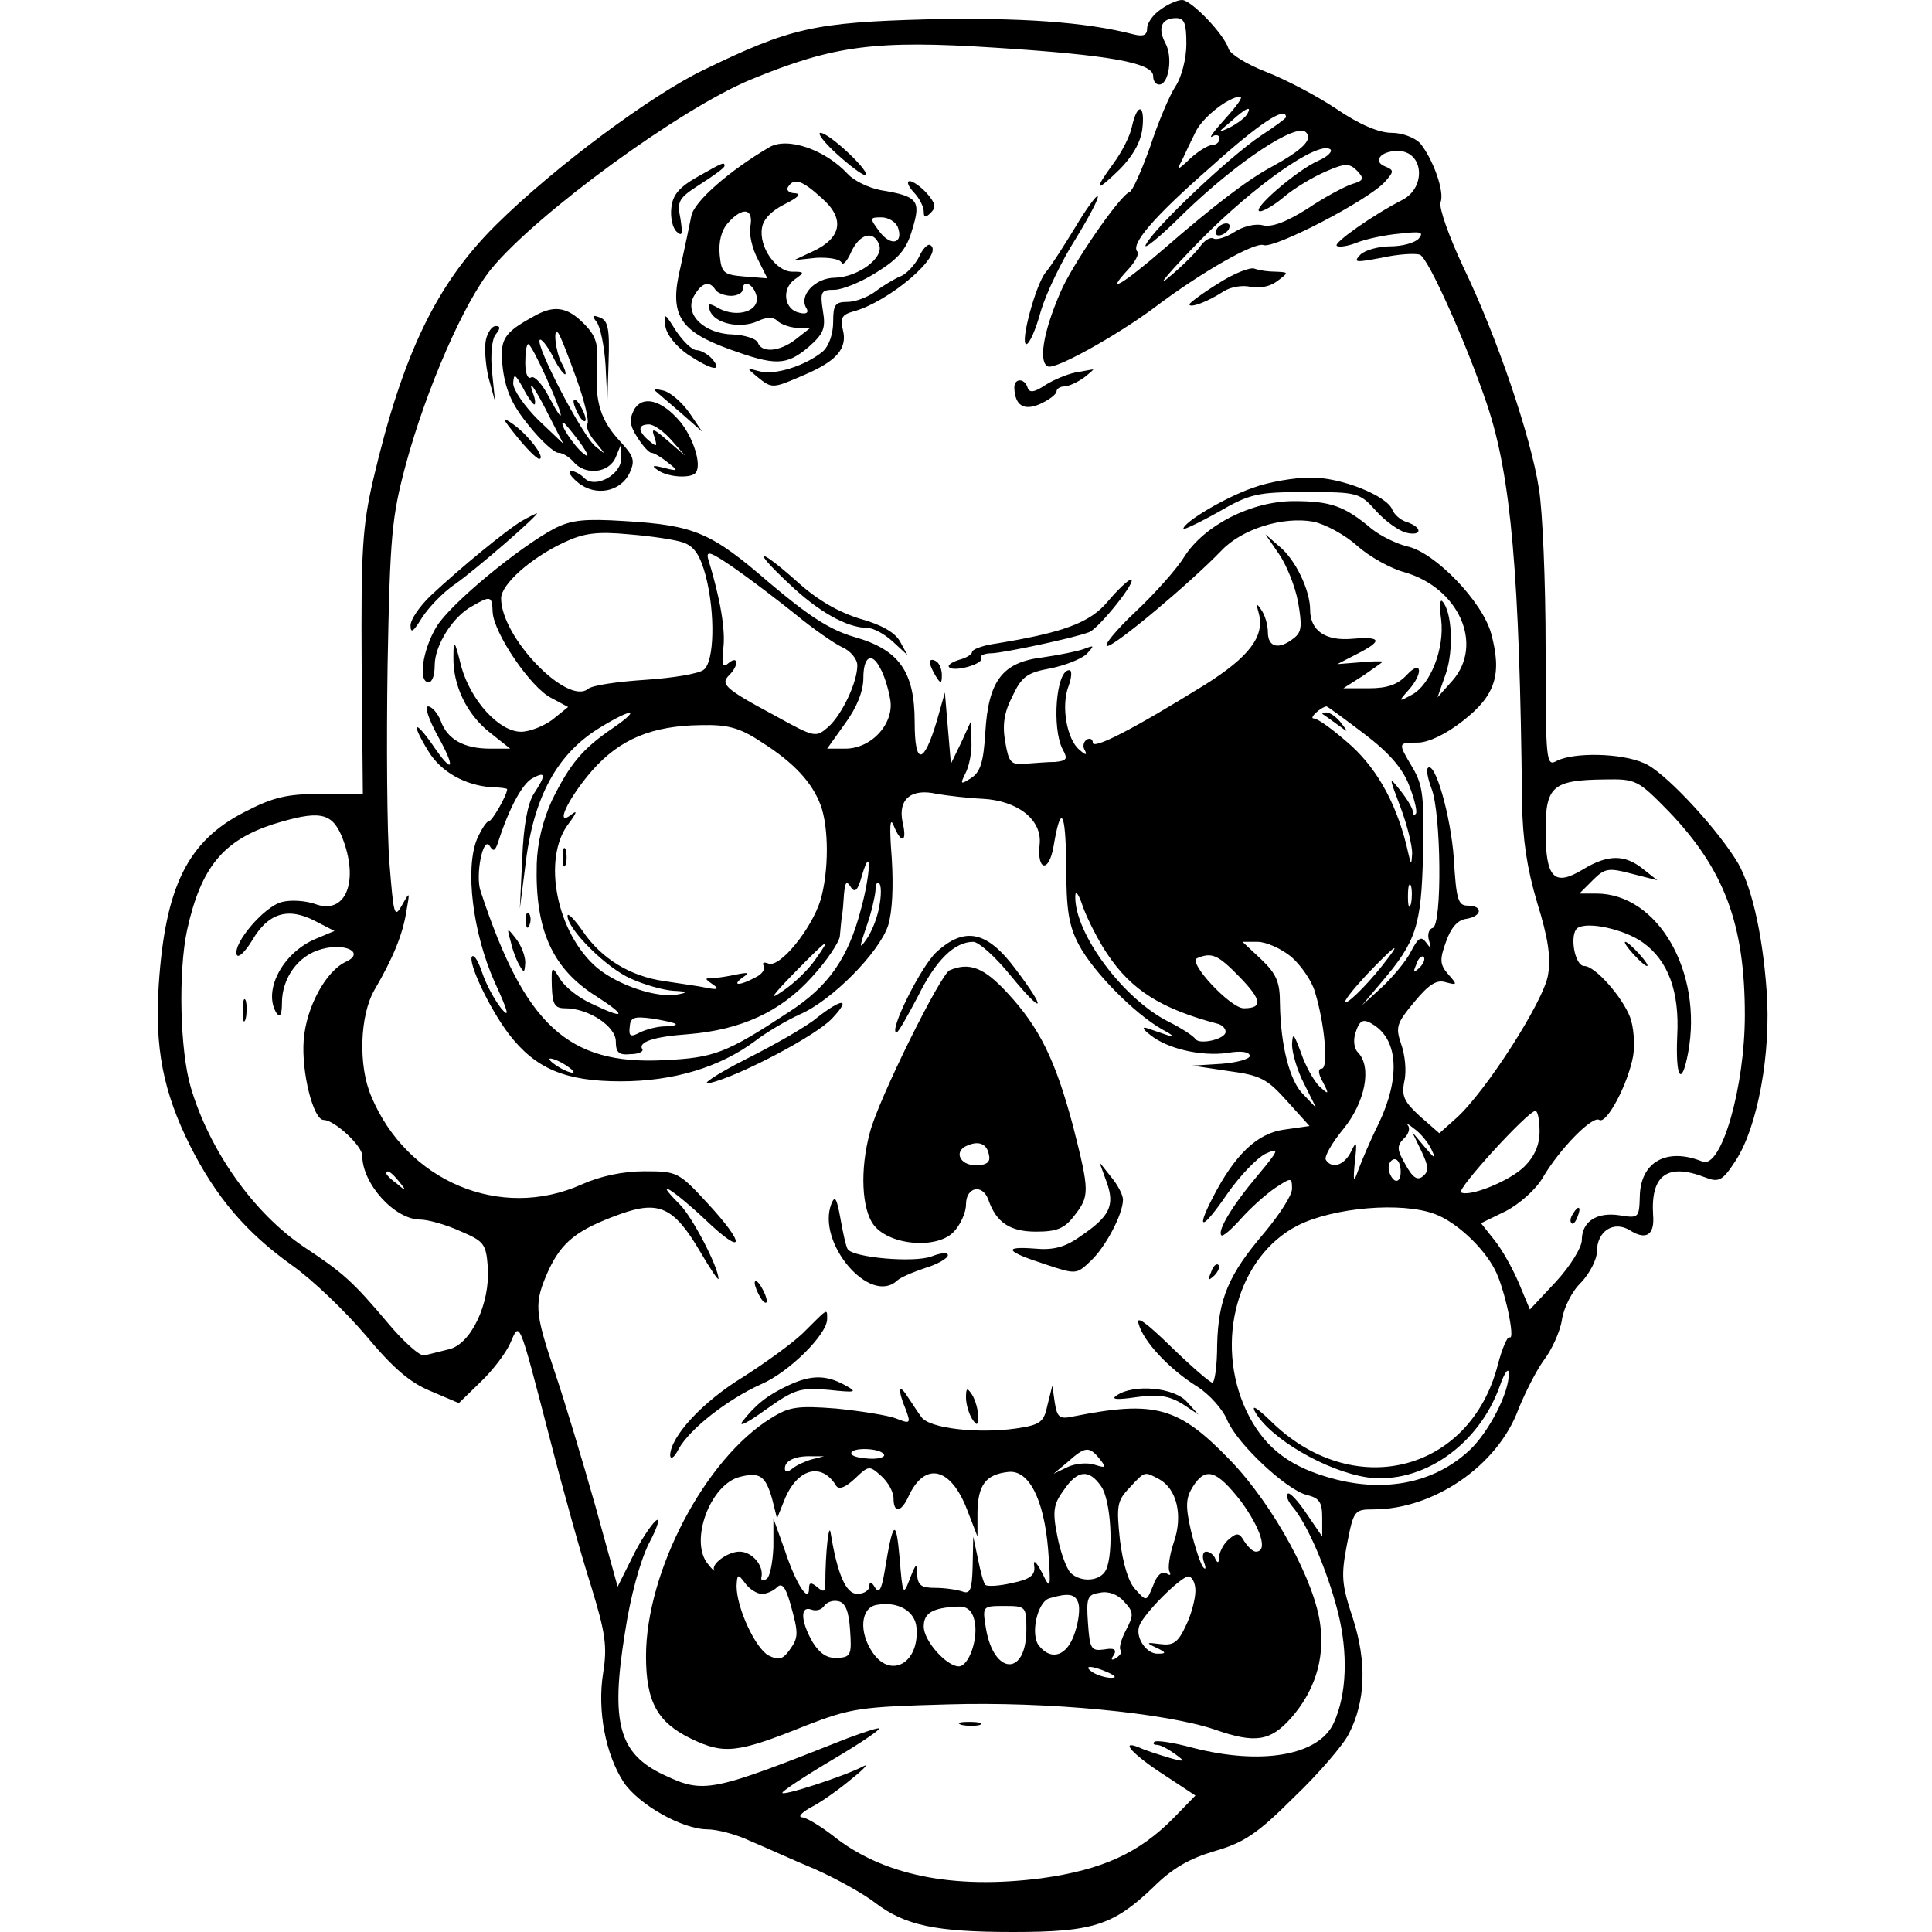 <?xml version="1.0" standalone="no"?>
<!DOCTYPE svg PUBLIC "-//W3C//DTD SVG 20010904//EN"
 "http://www.w3.org/TR/2001/REC-SVG-20010904/DTD/svg10.dtd">
<svg version="1.0" xmlns="http://www.w3.org/2000/svg"
 width="320pt" height="320pt" viewBox="0 0 320 320"
 preserveAspectRatio="xMidYMid meet">
<g transform="translate(0,320) scale(0.1,-0.1)"
fill="#000000" stroke="none">
<path d="M1922 3184 c-12 -8 -22 -22 -22 -31 0 -11 -6 -14 -22 -10 -81 21
-188 28 -341 25 -188 -5 -228 -14 -372 -84 -87 -42 -247 -161 -343 -256 -99
-98 -155 -214 -204 -423 -18 -78 -20 -119 -19 -305 l2 -215 -69 0 c-56 0 -79
-5 -127 -30 -94 -48 -131 -123 -142 -285 -7 -105 7 -178 52 -268 43 -85 92
-143 169 -198 34 -24 88 -76 122 -116 45 -54 73 -78 107 -92 l47 -20 36 35
c20 19 42 48 49 64 16 36 13 45 65 -155 22 -86 53 -197 69 -247 24 -78 27
-100 20 -144 -10 -62 4 -135 34 -181 25 -37 97 -78 139 -78 15 0 47 -8 70 -19
24 -10 72 -32 108 -47 36 -16 81 -41 100 -56 49 -37 99 -48 228 -48 132 0 166
11 232 74 32 32 61 48 102 60 48 14 70 28 131 89 41 39 82 87 91 105 28 54 30
119 7 191 -19 57 -20 71 -10 123 11 56 12 58 44 58 100 0 206 73 240 166 11
27 29 63 42 81 13 17 27 47 30 67 3 20 17 48 32 62 14 15 26 38 26 51 0 34 28
52 55 35 27 -17 41 -7 38 26 -4 66 24 86 86 62 23 -9 29 -6 51 28 36 55 59
178 51 282 -7 96 -26 179 -52 218 -38 59 -120 146 -151 158 -38 17 -116 18
-144 4 -18 -10 -19 -5 -19 187 0 109 -5 227 -11 263 -13 86 -70 253 -125 367
-24 51 -41 99 -38 108 7 17 -12 71 -34 98 -9 9 -29 17 -47 17 -21 0 -54 14
-92 40 -33 22 -85 49 -116 61 -31 12 -59 29 -62 38 -7 24 -62 81 -77 81 -8 0
-24 -7 -36 -16z m43 -57 c0 -24 -8 -55 -18 -70 -10 -15 -29 -60 -42 -100 -14
-39 -29 -73 -34 -75 -16 -5 -97 -123 -115 -167 -29 -67 -36 -116 -20 -122 13
-5 113 51 174 96 79 60 169 111 183 105 18 -6 173 74 201 105 15 17 15 19 1
25 -22 8 -9 26 20 26 43 0 48 -60 8 -81 -49 -25 -114 -71 -109 -76 3 -3 18 -1
33 5 15 6 47 13 71 15 35 4 41 3 32 -8 -6 -7 -27 -13 -47 -13 -19 0 -42 -6
-50 -14 -12 -13 -8 -13 35 -5 27 6 56 8 64 5 14 -6 77 -147 111 -248 40 -119
54 -282 58 -660 1 -60 8 -108 25 -165 18 -58 23 -90 18 -120 -7 -43 -103 -193
-152 -237 l-28 -25 -32 28 c-26 24 -31 33 -26 58 4 17 1 44 -5 61 -10 29 -8
35 22 71 24 29 37 37 52 32 19 -5 19 -4 4 13 -14 16 -15 24 -4 54 8 23 19 36
33 38 27 4 29 22 3 22 -16 0 -19 10 -23 78 -5 70 -31 162 -43 150 -3 -3 0 -18
6 -34 16 -40 18 -226 2 -231 -7 -2 -9 -12 -6 -21 4 -14 3 -14 -5 -3 -8 11 -13
8 -25 -15 -8 -16 -30 -42 -48 -59 l-33 -30 32 38 c58 68 66 93 69 211 2 95 0
115 -17 144 -25 42 -25 42 8 42 18 0 47 14 75 36 54 42 65 77 47 144 -14 53
-93 135 -139 145 -17 4 -44 17 -59 29 -45 38 -68 46 -129 46 -70 0 -149 -40
-182 -93 -11 -18 -47 -59 -80 -90 -33 -31 -54 -57 -47 -57 13 0 138 105 189
158 34 36 102 57 152 48 20 -4 53 -22 73 -40 20 -18 56 -38 79 -44 89 -26 131
-119 79 -179 l-25 -28 14 40 c13 39 10 102 -6 119 -4 5 -5 -9 -2 -30 6 -48
-18 -109 -49 -125 -22 -12 -22 -11 -5 8 25 28 22 52 -3 25 -15 -16 -32 -22
-63 -22 l-42 0 33 21 c17 12 32 22 32 23 0 1 -17 1 -37 -1 l-38 -3 33 17 c43
22 40 29 -8 25 -44 -4 -70 13 -70 48 0 32 -24 83 -51 105 l-23 20 22 -32 c12
-17 27 -53 32 -80 7 -40 6 -50 -7 -60 -25 -20 -43 -15 -43 10 0 12 -5 29 -11
37 -8 12 -9 11 -4 -6 10 -38 -16 -72 -89 -118 -121 -75 -186 -108 -186 -96 0
6 -5 8 -10 5 -6 -4 -7 -12 -3 -18 4 -8 1 -8 -9 1 -21 17 -31 73 -18 106 5 14
6 26 1 26 -22 0 -29 -96 -11 -131 9 -16 7 -19 -12 -21 -13 0 -35 -2 -50 -3
-24 -2 -27 2 -33 36 -5 28 -2 49 12 76 15 32 24 39 63 46 25 5 52 16 60 24 13
14 13 15 -5 8 -11 -4 -42 -10 -69 -14 -66 -8 -89 -39 -94 -124 -3 -49 -8 -66
-24 -76 -17 -11 -18 -10 -9 8 6 11 11 35 10 53 l-1 33 -16 -35 -17 -35 -5 59
-5 59 -13 -46 c-22 -74 -37 -76 -37 -3 0 84 -26 120 -100 141 -41 12 -76 35
-141 90 -96 83 -123 95 -240 102 -65 4 -87 2 -115 -12 -59 -31 -173 -125 -196
-163 -23 -38 -31 -92 -13 -92 6 0 10 12 10 28 0 33 30 81 62 98 31 18 33 17
34 -10 2 -35 63 -125 97 -142 l28 -15 -26 -21 c-15 -11 -38 -20 -52 -20 -36 0
-83 51 -99 108 -11 45 -13 46 -13 16 -1 -47 22 -95 60 -125 l34 -27 -33 0
c-43 0 -71 15 -82 46 -5 13 -15 24 -21 24 -6 0 1 -21 15 -47 32 -57 27 -68 -8
-16 -31 44 -35 35 -6 -12 21 -34 61 -56 105 -59 14 0 25 -2 25 -3 0 -10 -25
-53 -30 -53 -4 0 -13 -14 -20 -30 -20 -49 -7 -155 29 -236 23 -50 26 -62 11
-44 -11 14 -25 40 -31 58 -6 18 -13 31 -17 28 -8 -9 29 -87 61 -129 44 -57 93
-78 185 -78 87 0 164 23 223 67 18 14 52 34 74 44 53 23 131 102 146 147 7 23
9 64 6 112 -4 51 -3 69 3 54 13 -32 23 -28 15 5 -8 38 14 57 57 47 18 -3 52
-7 75 -8 59 -3 99 -35 95 -75 -5 -44 15 -49 23 -4 12 72 20 60 21 -31 0 -74 4
-100 21 -132 24 -45 92 -114 138 -140 17 -9 21 -13 10 -10 -11 4 -27 9 -35 12
-9 3 -7 -2 5 -11 28 -23 84 -36 128 -30 22 4 37 2 37 -5 0 -5 -21 -11 -47 -13
l-48 -3 60 -9 c53 -7 64 -13 97 -50 l37 -41 -42 -6 c-45 -6 -82 -42 -118 -112
-30 -58 -17 -54 24 6 21 30 49 59 63 66 24 11 23 7 -13 -36 -43 -51 -67 -92
-60 -99 2 -3 17 10 33 28 16 18 42 41 57 51 26 17 27 17 27 -2 0 -11 -21 -43
-46 -73 -59 -69 -76 -109 -78 -185 0 -35 -4 -63 -8 -63 -4 0 -35 27 -68 59
-42 41 -59 53 -54 38 8 -29 50 -74 96 -103 21 -13 44 -39 51 -57 17 -39 97
-114 131 -123 21 -5 26 -12 26 -37 l0 -32 -26 38 c-14 21 -28 36 -31 33 -4 -3
1 -14 9 -23 24 -29 56 -103 74 -173 17 -68 15 -136 -7 -184 -25 -54 -120 -70
-233 -41 -33 9 -61 13 -64 10 -3 -3 -1 -5 4 -5 6 0 19 -7 30 -15 18 -13 17
-14 -11 -6 -16 5 -39 12 -49 17 -33 13 -9 -13 44 -47 l50 -33 -36 -37 c-57
-58 -118 -86 -219 -100 -147 -19 -264 5 -346 71 -21 16 -44 30 -51 30 -7 1 1
9 18 18 17 9 46 30 65 46 19 15 28 25 20 21 -29 -16 -140 -52 -135 -44 2 4 40
29 84 55 44 26 78 49 76 51 -1 2 -25 -6 -52 -16 -227 -90 -238 -92 -304 -61
-75 35 -89 86 -65 235 9 60 25 119 40 149 15 28 19 44 11 37 -8 -7 -26 -34
-39 -61 l-24 -48 -37 134 c-21 74 -51 174 -67 221 -34 102 -35 114 -10 170 22
46 46 66 118 92 64 23 89 12 132 -61 17 -29 31 -50 31 -46 0 19 -43 102 -64
123 -47 47 -11 25 42 -25 66 -63 68 -42 3 28 -47 51 -50 52 -104 52 -35 0 -73
-8 -104 -22 -134 -60 -289 5 -348 146 -22 51 -19 134 5 176 31 53 47 92 53
130 6 34 6 34 -7 11 -13 -23 -14 -17 -21 70 -4 51 -5 200 -3 329 4 214 7 244
30 330 34 126 97 270 142 325 76 92 313 265 429 313 138 57 207 66 406 53 188
-12 261 -25 261 -47 0 -8 4 -14 10 -14 16 0 23 46 10 69 -13 25 -6 41 18 41
14 0 17 -9 17 -43z m64 -124 c-18 -20 -28 -33 -21 -29 6 4 12 2 12 -3 0 -6 -5
-11 -12 -11 -6 0 -23 -10 -36 -22 -22 -21 -24 -21 -14 -3 5 11 15 32 22 46 11
24 54 58 74 59 6 0 -6 -16 -25 -37z m36 7 c-3 -5 -16 -15 -28 -21 -21 -10 -21
-9 2 10 25 23 36 27 26 11z m65 -4 c0 -2 -19 -16 -42 -31 -51 -34 -176 -152
-190 -180 -6 -11 23 12 63 52 89 86 186 150 202 134 12 -12 -5 -29 -58 -58
-39 -21 -94 -63 -177 -135 -67 -58 -100 -78 -60 -35 12 13 19 26 16 30 -12 12
25 56 122 141 80 72 124 101 124 82z m54 -72 c-35 -15 -114 -83 -97 -84 6 0
25 11 41 25 17 14 47 32 68 41 32 14 39 14 52 1 12 -13 11 -16 -9 -22 -12 -4
-46 -22 -74 -41 -35 -22 -59 -31 -74 -27 -12 3 -32 -2 -46 -11 -14 -9 -30 -14
-35 -11 -5 3 -15 -3 -22 -13 -7 -10 -31 -34 -53 -52 -22 -19 2 10 54 63 90 91
193 163 214 150 5 -3 -3 -12 -19 -19z m-1051 -633 c18 -7 27 -22 36 -55 16
-63 14 -141 -3 -155 -8 -7 -52 -14 -97 -17 -46 -3 -88 -9 -95 -15 -34 -28
-144 85 -144 150 0 23 49 67 105 93 32 15 54 18 107 13 37 -3 78 -9 91 -14z
m184 -118 c29 -24 65 -49 78 -55 14 -6 25 -20 25 -30 0 -28 -25 -81 -48 -102
-21 -18 -22 -18 -89 19 -84 45 -90 52 -75 67 16 16 15 33 -1 20 -10 -9 -12 -4
-9 24 4 30 -5 83 -25 148 -4 15 4 12 42 -14 26 -18 72 -53 102 -77z m141 -90
c6 -10 13 -32 16 -49 9 -40 -29 -84 -74 -84 l-30 0 30 42 c19 26 30 53 30 75
0 36 14 44 28 16z m801 -108 c41 -31 64 -57 75 -86 9 -23 14 -44 11 -47 -3 -3
-5 -1 -5 4 0 5 -9 20 -20 34 -20 25 -20 25 0 -28 11 -29 19 -63 19 -75 -1 -20
-2 -20 -6 -2 -17 78 -49 138 -95 180 -28 25 -55 45 -62 45 -9 0 12 19 21 20 2
0 29 -20 62 -45z m-1244 9 c-50 -34 -71 -59 -101 -120 -15 -33 -24 -70 -25
-105 -3 -110 26 -174 100 -220 51 -33 46 -38 -10 -11 -20 9 -43 27 -51 40 -14
23 -15 23 -14 -12 1 -30 5 -36 22 -36 39 0 84 -30 84 -55 0 -18 5 -23 24 -21
13 0 22 4 20 8 -8 12 19 21 75 25 88 7 154 37 206 95 25 27 45 58 46 67 1 9 2
23 3 31 2 8 3 26 4 40 2 19 4 22 11 11 7 -11 12 -6 19 20 16 53 14 1 -2 -57
-21 -81 -54 -128 -119 -170 -105 -69 -124 -76 -208 -80 -158 -8 -230 58 -303
280 -9 26 4 92 15 75 6 -10 9 -9 14 6 18 56 40 97 57 106 22 12 23 6 2 -26
-10 -16 -17 -53 -19 -107 l-4 -83 9 70 c13 115 53 187 124 230 54 33 69 32 21
-1z m246 -23 c54 -34 84 -67 98 -104 14 -37 14 -110 0 -158 -15 -48 -67 -112
-86 -105 -8 3 -11 2 -8 -4 3 -5 -3 -14 -14 -19 -26 -14 -40 -14 -21 0 12 8 10
9 -10 5 -14 -3 -32 -6 -40 -6 -13 0 -13 -1 0 -10 12 -8 9 -10 -10 -6 -14 3
-45 7 -70 11 -56 8 -104 37 -135 83 -14 20 -25 31 -25 25 0 -22 64 -86 105
-104 22 -10 54 -19 70 -20 23 -1 25 -3 8 -6 -34 -7 -99 15 -134 44 -67 57 -92
181 -47 239 12 16 15 23 6 16 -31 -25 -8 25 33 72 46 52 99 74 180 75 44 1 64
-4 100 -28z m1503 -115 c92 -96 126 -187 126 -337 0 -120 -39 -255 -70 -243
-59 24 -103 0 -104 -58 -1 -35 -2 -36 -33 -31 -38 6 -63 -10 -63 -41 0 -12
-19 -43 -43 -69 l-43 -46 -18 43 c-10 24 -28 56 -40 71 l-23 29 41 20 c23 12
50 36 61 55 28 48 83 104 94 96 12 -7 47 58 56 106 3 19 1 48 -5 64 -13 34
-58 85 -76 85 -16 0 -25 53 -11 63 17 11 77 -2 108 -24 42 -30 61 -81 57 -155
-3 -69 7 -86 18 -28 25 134 -50 264 -152 264 l-28 0 22 22 c20 20 26 21 64 11
l43 -11 -24 19 c-30 24 -58 24 -99 -1 -48 -29 -62 -15 -62 65 0 73 12 83 98
84 52 1 55 -1 106 -53z m-2198 -41 c30 -74 7 -132 -45 -112 -15 5 -39 7 -54 3
-29 -7 -81 -68 -75 -87 2 -7 14 4 26 24 26 44 58 55 103 32 l33 -17 -31 -13
c-55 -23 -88 -86 -65 -123 6 -8 9 -2 9 17 0 41 27 79 66 89 39 11 72 -6 40
-21 -33 -15 -66 -75 -70 -130 -4 -53 16 -132 33 -132 18 0 64 -43 64 -59 0
-47 54 -106 96 -106 12 0 42 -8 66 -19 40 -17 43 -21 46 -60 4 -60 -28 -128
-65 -136 -15 -4 -33 -8 -40 -10 -7 -2 -34 22 -60 53 -59 70 -75 84 -140 127
-83 56 -156 159 -187 264 -18 61 -21 192 -6 261 23 104 60 148 143 175 75 23
96 20 113 -20z m890 -118 c-3 -18 -13 -42 -21 -53 -12 -17 -12 -14 0 21 8 22
14 49 15 59 0 11 3 17 6 13 4 -3 4 -21 0 -40z m881 6 c-3 -10 -5 -4 -5 12 0
17 2 24 5 18 2 -7 2 -21 0 -30z m-503 -83 c40 -60 89 -91 184 -116 6 -2 12 -7
12 -13 0 -12 -43 -22 -50 -12 -3 5 -23 18 -45 29 -75 38 -155 146 -154 207 0
12 6 4 13 -18 8 -21 25 -55 40 -77z m-484 -10 c-11 -16 -35 -39 -53 -51 -24
-17 -20 -10 18 29 58 59 64 63 35 22z m789 5 c16 -14 34 -40 39 -58 16 -52 23
-127 11 -127 -6 0 -6 -8 2 -22 11 -21 10 -22 -6 -7 -9 9 -23 34 -30 55 -12 32
-14 35 -15 14 0 -14 9 -44 20 -65 l20 -40 -21 22 c-23 22 -38 82 -39 151 0 36
-6 49 -31 73 l-31 29 25 0 c14 0 39 -11 56 -25z m160 -2 c-26 -35 -63 -73 -70
-73 -5 0 11 20 34 45 44 46 59 58 36 28z m-246 -31 c37 -38 39 -52 7 -52 -22
0 -94 77 -77 83 24 10 34 6 70 -31z m298 15 c-10 -9 -11 -8 -5 6 3 10 9 15 12
12 3 -3 0 -11 -7 -18z m-1232 -93 c2 -2 -6 -4 -18 -4 -12 0 -31 -5 -41 -10
-15 -8 -19 -7 -17 9 1 16 7 18 37 14 19 -3 37 -7 39 -9z m1157 -2 c40 -26 43
-88 8 -162 -15 -30 -30 -66 -35 -80 -7 -20 -8 -17 -5 15 4 34 3 37 -6 18 -11
-23 -32 -30 -42 -14 -3 5 10 28 29 51 36 44 48 103 24 127 -6 6 -8 20 -4 32 7
22 13 25 31 13z m-1326 -78 c0 -2 -9 0 -20 6 -11 6 -20 13 -20 16 0 2 9 0 20
-6 11 -6 20 -13 20 -16z m1600 -98 c0 -22 -8 -41 -25 -58 -24 -24 -91 -51
-105 -43 -8 5 110 134 123 135 4 0 7 -15 7 -34z m-179 -30 c8 -17 6 -16 -11 4
l-21 25 15 -31 c12 -25 13 -34 3 -42 -9 -8 -17 -3 -29 19 -14 24 -15 31 -3 43
8 7 11 17 7 22 -4 5 1 2 11 -6 10 -7 23 -23 28 -34z m-51 -37 c0 -11 -4 -17
-10 -14 -5 3 -10 13 -10 21 0 8 5 14 10 14 6 0 10 -9 10 -21z m-1659 -16 c13
-16 12 -17 -3 -4 -10 7 -18 15 -18 17 0 8 8 3 21 -13z m1716 -54 c35 -13 80
-55 99 -92 16 -30 35 -119 24 -112 -3 2 -12 -18 -19 -45 -46 -180 -242 -228
-378 -92 -20 19 -30 26 -25 15 24 -45 119 -100 187 -110 90 -12 184 53 219
151 8 23 15 32 15 21 1 -31 -33 -97 -65 -127 -60 -56 -145 -72 -237 -44 -67
20 -106 53 -133 110 -53 114 -14 255 85 306 59 30 173 40 228 19z"/>
<path d="M1875 2991 c-3 -16 -17 -43 -31 -62 -33 -45 -30 -49 10 -10 22 22 35
45 38 67 5 41 -8 45 -17 5z"/>
<path d="M1386 2945 c21 -19 42 -35 47 -35 6 0 -6 16 -26 35 -20 19 -41 35
-48 35 -6 0 6 -16 27 -35z"/>
<path d="M1274 2956 c-65 -38 -125 -90 -129 -114 -3 -15 -11 -53 -18 -85 -19
-78 -2 -105 80 -135 77 -28 95 -28 132 3 25 22 29 31 24 60 -5 32 -3 35 19 35
13 0 45 13 70 29 37 23 50 39 59 71 15 48 9 55 -52 65 -21 4 -45 16 -55 27
-37 40 -100 62 -130 44z m87 -84 c39 -34 33 -66 -14 -88 l-32 -15 37 4 c21 1
39 -2 42 -8 2 -5 9 2 16 18 14 30 37 36 46 12 9 -22 -35 -54 -73 -55 -33 0
-61 -30 -47 -51 4 -7 -1 -10 -12 -7 -25 5 -30 39 -8 55 17 12 17 13 -4 13 -26
0 -55 40 -50 72 2 15 16 29 38 40 22 11 28 17 17 18 -10 0 -15 5 -12 10 10 16
23 12 56 -18z m-118 -46 c-3 -13 3 -38 12 -55 l16 -32 -38 3 c-35 3 -38 6 -41
36 -2 22 3 41 14 53 24 27 42 24 37 -5z m244 -2 c10 -27 -11 -33 -30 -8 -17
23 -17 24 3 24 11 0 23 -7 27 -16z m-302 -104 c3 -5 15 -10 26 -10 10 0 19 5
19 10 0 18 18 10 23 -10 6 -25 -31 -37 -62 -21 -17 10 -20 9 -15 -4 8 -21 50
-30 79 -17 14 7 26 7 32 1 6 -6 20 -11 32 -12 l22 -1 -23 -18 c-27 -21 -57
-23 -63 -5 -3 6 -21 12 -41 13 -47 1 -81 33 -65 63 13 23 26 27 36 11z"/>
<path d="M1155 2907 c-30 -17 -41 -30 -43 -51 -2 -16 2 -34 9 -40 9 -8 10 -4
6 22 -6 29 -3 34 33 57 22 14 40 27 40 30 0 7 -1 7 -45 -18z"/>
<path d="M1513 2882 c10 -10 17 -25 17 -32 0 -11 3 -11 12 -2 9 9 7 16 -7 32
-10 11 -23 20 -28 20 -6 0 -3 -8 6 -18z"/>
<path d="M1780 2822 c-19 -31 -40 -64 -48 -73 -17 -21 -43 -119 -32 -119 5 0
16 25 24 55 9 30 35 84 58 120 22 36 39 68 36 70 -2 2 -19 -21 -38 -53z"/>
<path d="M1522 2774 c-7 -13 -20 -27 -29 -31 -10 -4 -29 -15 -42 -25 -13 -10
-34 -18 -47 -18 -21 0 -24 -5 -24 -33 0 -20 -7 -40 -17 -49 -29 -24 -80 -40
-105 -33 -22 6 -22 6 -4 -9 25 -20 25 -20 78 3 54 23 72 44 64 75 -5 19 -1 25
17 30 60 16 152 95 128 110 -4 3 -13 -6 -19 -20z"/>
<path d="M2017 2730 c-26 -16 -47 -32 -47 -34 0 -7 30 4 56 21 12 8 32 11 45
8 14 -3 32 0 44 9 20 15 20 15 -2 16 -12 0 -27 2 -35 5 -7 3 -35 -8 -61 -25z"/>
<path d="M884 2676 c-51 -28 -57 -38 -51 -88 5 -36 16 -60 43 -93 20 -25 42
-45 49 -45 7 0 18 -7 25 -15 19 -23 59 -19 70 8 l9 22 0 -23 c1 -28 -43 -52
-61 -34 -7 7 -17 12 -22 12 -6 -1 -1 -9 11 -19 29 -24 71 -16 86 16 9 20 7 27
-15 51 -33 35 -43 66 -39 124 2 39 -1 51 -23 73 -27 27 -49 30 -82 11z m70
-101 c14 -38 22 -73 19 -77 -3 -5 3 -19 14 -31 17 -21 17 -21 0 -7 -21 15
-101 169 -93 177 2 3 12 -9 21 -26 8 -17 18 -31 21 -31 2 0 0 9 -6 19 -10 19
-14 59 -6 50 3 -2 16 -35 30 -74z m-49 -1 c30 -67 32 -84 4 -31 -11 21 -24 35
-29 32 -6 -4 -10 7 -10 24 0 17 2 31 5 31 3 0 16 -25 30 -56z m-20 -44 c2 0 2
8 -2 18 -10 28 3 10 27 -38 l23 -45 -42 40 c-22 22 -41 49 -41 60 1 17 3 16
16 -7 8 -16 17 -28 19 -28z m75 -62 c15 -21 17 -28 6 -19 -16 13 -41 51 -33
51 2 0 14 -15 27 -32z"/>
<path d="M950 2535 c0 -5 5 -17 10 -25 5 -8 10 -10 10 -5 0 6 -5 17 -10 25 -5
8 -10 11 -10 5z"/>
<path d="M988 2667 c6 -7 13 -40 15 -72 l3 -60 2 66 c2 54 -1 68 -14 73 -13 5
-14 3 -6 -7z"/>
<path d="M1102 2660 c2 -14 17 -33 37 -47 39 -26 59 -30 41 -8 -7 8 -19 15
-26 15 -8 0 -23 15 -35 33 -18 29 -20 30 -17 7z"/>
<path d="M805 2638 c-3 -13 -1 -41 4 -63 l11 -40 -5 49 c-3 29 0 55 6 62 8 10
8 14 0 14 -6 0 -13 -10 -16 -22z"/>
<path d="M1781 2583 c-14 -3 -36 -12 -50 -21 -18 -12 -26 -13 -29 -4 -5 16
-22 16 -22 0 1 -30 16 -39 43 -27 15 7 27 16 27 21 0 4 6 8 13 8 7 0 22 7 33
15 10 8 17 14 14 13 -3 0 -16 -3 -29 -5z"/>
<path d="M1086 2552 c5 -4 24 -21 43 -37 l34 -30 -21 31 c-12 17 -31 34 -43
37 -12 3 -18 3 -13 -1z"/>
<path d="M1050 2521 c-8 -16 -7 -26 6 -46 9 -14 19 -25 23 -25 4 0 16 -7 27
-16 18 -14 18 -15 -6 -9 -19 5 -22 4 -10 -4 17 -12 57 -14 63 -3 9 14 -5 57
-26 83 -31 37 -63 45 -77 20z m62 -50 l23 -26 -29 25 c-24 21 -28 22 -22 6 5
-16 4 -17 -9 -6 -19 16 -19 27 0 27 8 0 25 -12 37 -26z"/>
<path d="M856 2477 c16 -20 33 -37 37 -37 12 0 -18 40 -44 58 -19 13 -18 10 7
-21z"/>
<path d="M2075 2392 c-46 -16 -115 -57 -115 -68 0 -2 26 10 58 28 52 30 64 33
145 33 86 0 89 -1 116 -31 15 -17 38 -33 49 -36 27 -7 29 8 3 17 -11 3 -22 13
-25 21 -9 23 -86 54 -136 53 -25 0 -68 -7 -95 -17z"/>
<path d="M864 2337 c-24 -14 -101 -77 -150 -123 -19 -18 -34 -40 -34 -50 0
-14 5 -10 19 13 11 17 35 42 54 55 32 22 143 118 136 118 -2 -1 -13 -6 -25
-13z"/>
<path d="M1306 2234 c49 -47 97 -74 131 -74 9 0 28 -10 41 -22 l25 -23 -12 22
c-8 15 -30 28 -66 38 -36 11 -71 31 -104 61 -65 58 -78 57 -15 -2z"/>
<path d="M1835 2204 c-30 -36 -74 -52 -192 -71 -18 -3 -33 -9 -33 -13 0 -4
-10 -10 -22 -13 -12 -4 -19 -9 -16 -12 8 -9 59 6 53 15 -3 4 5 8 18 8 21 1
135 25 161 35 16 6 81 87 69 87 -4 0 -22 -17 -38 -36z"/>
<path d="M1540 2103 c0 -4 5 -15 10 -23 8 -13 10 -13 10 2 0 9 -4 20 -10 23
-5 3 -10 3 -10 -2z"/>
<path d="M1551 1623 c-26 -24 -80 -133 -66 -133 3 0 18 27 35 59 30 61 61 91
92 91 9 0 37 -25 62 -56 55 -67 61 -59 8 11 -47 63 -84 71 -131 28z"/>
<path d="M1573 1593 c-15 -6 -118 -214 -132 -268 -17 -62 -14 -129 7 -155 27
-33 103 -39 131 -11 11 11 21 32 21 46 0 29 27 35 37 8 13 -38 36 -53 79 -53
34 0 47 5 63 26 26 33 26 40 -2 150 -29 108 -55 162 -109 220 -38 41 -62 51
-95 37z m65 -306 c3 -12 -4 -17 -22 -17 -27 0 -37 24 -13 33 19 8 32 2 35 -16z"/>
<path d="M1354 1515 c-16 -14 -70 -45 -120 -70 -49 -25 -75 -43 -59 -39 48 11
178 79 204 108 31 33 16 33 -25 1z"/>
<path d="M1833 1242 c14 -39 5 -57 -44 -90 -25 -18 -45 -23 -76 -20 -53 4 -47
-5 18 -26 51 -17 52 -17 75 5 25 23 54 78 54 102 0 8 -9 25 -20 38 l-19 24 12
-33z"/>
<path d="M1377 1206 c-25 -64 64 -169 109 -127 5 5 26 14 47 21 20 6 37 16 37
21 0 5 -12 4 -27 -2 -29 -11 -130 -2 -139 12 -3 5 -8 28 -12 51 -6 33 -9 39
-15 24z"/>
<path d="M2006 1093 c-6 -14 -5 -15 5 -6 7 7 10 15 7 18 -3 3 -9 -2 -12 -12z"/>
<path d="M1250 1075 c0 -5 5 -17 10 -25 5 -8 10 -10 10 -5 0 6 -5 17 -10 25
-5 8 -10 11 -10 5z"/>
<path d="M1334 996 c-16 -17 -63 -51 -102 -76 -69 -42 -122 -100 -122 -131 1
-7 7 -3 14 11 19 34 81 82 136 107 47 20 110 83 110 108 0 18 2 19 -36 -19z"/>
<path d="M1305 905 c-34 -16 -53 -31 -75 -59 -8 -11 9 -2 38 19 48 34 57 37
104 33 47 -5 49 -4 27 8 -31 17 -56 17 -94 -1z"/>
<path d="M1491 898 c-1 -4 3 -18 9 -32 9 -24 8 -25 -17 -15 -14 5 -58 12 -98
16 -64 5 -78 3 -108 -16 -109 -67 -207 -254 -207 -394 0 -76 19 -110 75 -137
54 -26 76 -24 190 22 75 29 90 31 235 35 165 5 361 -14 443 -42 66 -23 91 -19
125 19 39 44 56 97 49 153 -8 72 -77 199 -149 274 -86 89 -124 100 -260 73
-23 -5 -27 -2 -31 23 l-4 28 -8 -32 c-6 -29 -12 -33 -52 -39 -63 -9 -144 0
-157 19 -6 8 -16 24 -23 34 -6 10 -12 15 -12 11z m-27 -107 c3 -4 -8 -8 -24
-7 -17 1 -30 4 -30 9 0 10 48 9 54 -2z m357 -7 c12 -15 11 -16 -8 -10 -12 4
-33 2 -45 -4 l-23 -11 24 20 c28 25 35 26 52 5z m-476 -1 c-11 -3 -26 -10 -32
-15 -9 -7 -13 -7 -13 0 0 13 18 21 45 20 l20 0 -20 -5z m40 -44 c5 -7 16 -2
31 12 23 22 24 22 44 4 11 -10 20 -26 20 -37 0 -25 13 -23 25 4 27 58 70 48
97 -23 l17 -44 0 41 c1 45 14 62 51 66 34 4 59 -45 66 -128 5 -67 4 -68 -10
-39 -10 19 -15 23 -13 11 2 -15 -7 -22 -37 -28 -21 -5 -41 -6 -44 -3 -3 3 -8
22 -12 42 l-8 38 -1 -49 c-1 -39 -4 -47 -17 -42 -9 3 -29 6 -45 6 -23 0 -29 4
-30 23 0 19 -2 18 -12 -8 -11 -29 -12 -27 -17 35 -6 67 -11 62 -25 -24 -5 -29
-9 -36 -16 -25 -6 10 -9 10 -9 2 0 -7 -9 -13 -20 -13 -19 0 -33 33 -44 100 -3
22 -9 -32 -9 -83 0 -13 -3 -15 -13 -6 -11 9 -14 8 -14 -2 0 -26 -22 8 -40 63
l-19 53 0 -47 c-1 -26 -6 -50 -11 -53 -6 -4 -10 -3 -9 2 5 19 -15 43 -36 43
-20 0 -48 -21 -42 -31 1 -2 -4 2 -10 10 -32 37 3 133 53 145 32 8 42 2 53 -37
l8 -32 12 30 c21 53 62 64 86 24z m439 -1 c16 -23 21 -109 8 -138 -9 -19 -41
-22 -59 -5 -7 8 -17 35 -22 62 -8 40 -6 52 11 75 23 34 42 35 62 6z m96 12
c29 -16 40 -60 24 -105 -7 -21 -10 -43 -7 -48 3 -6 1 -7 -5 -3 -8 4 -16 -3
-22 -20 -11 -27 -11 -27 -29 -7 -12 12 -21 43 -26 82 -6 57 -5 65 16 87 26 28
24 27 49 14z m135 -36 c33 -45 46 -84 25 -84 -5 0 -13 8 -19 17 -8 14 -12 15
-25 4 -9 -7 -16 -21 -17 -30 0 -10 -2 -11 -6 -3 -2 6 -9 12 -15 12 -6 0 -7 -8
-4 -17 4 -10 3 -14 -1 -9 -4 4 -13 31 -20 59 -10 43 -9 56 3 75 21 33 39 27
79 -24z m-793 -154 c8 0 19 5 25 11 8 8 14 1 22 -27 14 -50 14 -56 -2 -78 -11
-15 -18 -16 -34 -8 -22 12 -53 79 -53 115 1 20 2 21 14 5 7 -10 20 -18 28 -18z
m718 5 c0 -13 -7 -40 -16 -58 -13 -28 -21 -33 -43 -30 -23 3 -23 2 -6 -6 17
-8 17 -10 3 -10 -19 -1 -38 27 -31 46 7 20 67 80 81 82 6 0 12 -10 12 -24z
m-115 -65 c-8 -15 -12 -30 -9 -33 3 -3 0 -8 -7 -13 -8 -5 -10 -3 -4 5 5 9 0
12 -16 9 -22 -3 -24 1 -27 44 -3 42 -1 47 20 50 14 3 30 -3 40 -15 16 -17 16
-22 3 -47z m-79 45 c3 -8 1 -30 -6 -50 -12 -37 -38 -47 -59 -21 -15 18 -3 74
18 79 31 9 42 7 47 -8z m-378 -45 c3 -41 1 -45 -21 -46 -17 -1 -29 7 -41 26
-20 35 -21 61 -2 54 8 -3 17 0 21 6 4 6 14 10 23 8 12 -2 18 -16 20 -48z m110
4 c5 -58 -42 -85 -72 -42 -24 34 -21 76 7 80 35 6 63 -11 65 -38z m96 12 c7
-29 -9 -76 -26 -76 -20 0 -58 42 -58 66 0 22 14 31 56 33 15 1 24 -6 28 -23z
m86 -15 c0 -78 -54 -76 -67 2 -6 37 -6 37 31 37 35 0 36 -1 36 -39z m135 -71
c13 -6 15 -9 5 -9 -8 0 -22 4 -30 9 -18 12 -2 12 25 0z"/>
<path d="M1600 885 c0 -11 5 -27 10 -35 8 -12 10 -12 10 5 0 11 -5 27 -10 35
-8 12 -10 12 -10 -5z"/>
<path d="M1850 889 c-11 -7 -1 -8 33 -3 36 5 53 2 75 -11 l27 -18 -19 21 c-21
24 -88 30 -116 11z"/>
<path d="M1593 343 c9 -2 23 -2 30 0 6 3 -1 5 -18 5 -16 0 -22 -2 -12 -5z"/>
<path d="M2015 2820 c-3 -5 -2 -10 4 -10 5 0 13 5 16 10 3 6 2 10 -4 10 -5 0
-13 -4 -16 -10z"/>
<path d="M2191 2017 c2 -1 13 -9 24 -17 19 -14 19 -14 6 3 -7 9 -18 17 -24 17
-6 0 -8 -1 -6 -3z"/>
<path d="M871 1674 c0 -11 3 -14 6 -6 3 7 2 16 -1 19 -3 4 -6 -2 -5 -13z"/>
<path d="M846 1640 c3 -14 10 -32 15 -40 7 -12 8 -11 9 6 0 11 -7 29 -16 40
-14 18 -15 18 -8 -6z"/>
<path d="M932 1780 c0 -14 2 -19 5 -12 2 6 2 18 0 25 -3 6 -5 1 -5 -13z"/>
<path d="M2705 1620 c10 -11 20 -20 23 -20 3 0 -3 9 -13 20 -10 11 -20 20 -23
20 -3 0 3 -9 13 -20z"/>
<path d="M2605 1189 c-4 -6 -5 -12 -2 -15 2 -3 7 2 10 11 7 17 1 20 -8 4z"/>
<path d="M402 1525 c0 -16 2 -22 5 -12 2 9 2 23 0 30 -3 6 -5 -1 -5 -18z"/>
</g>
</svg>
